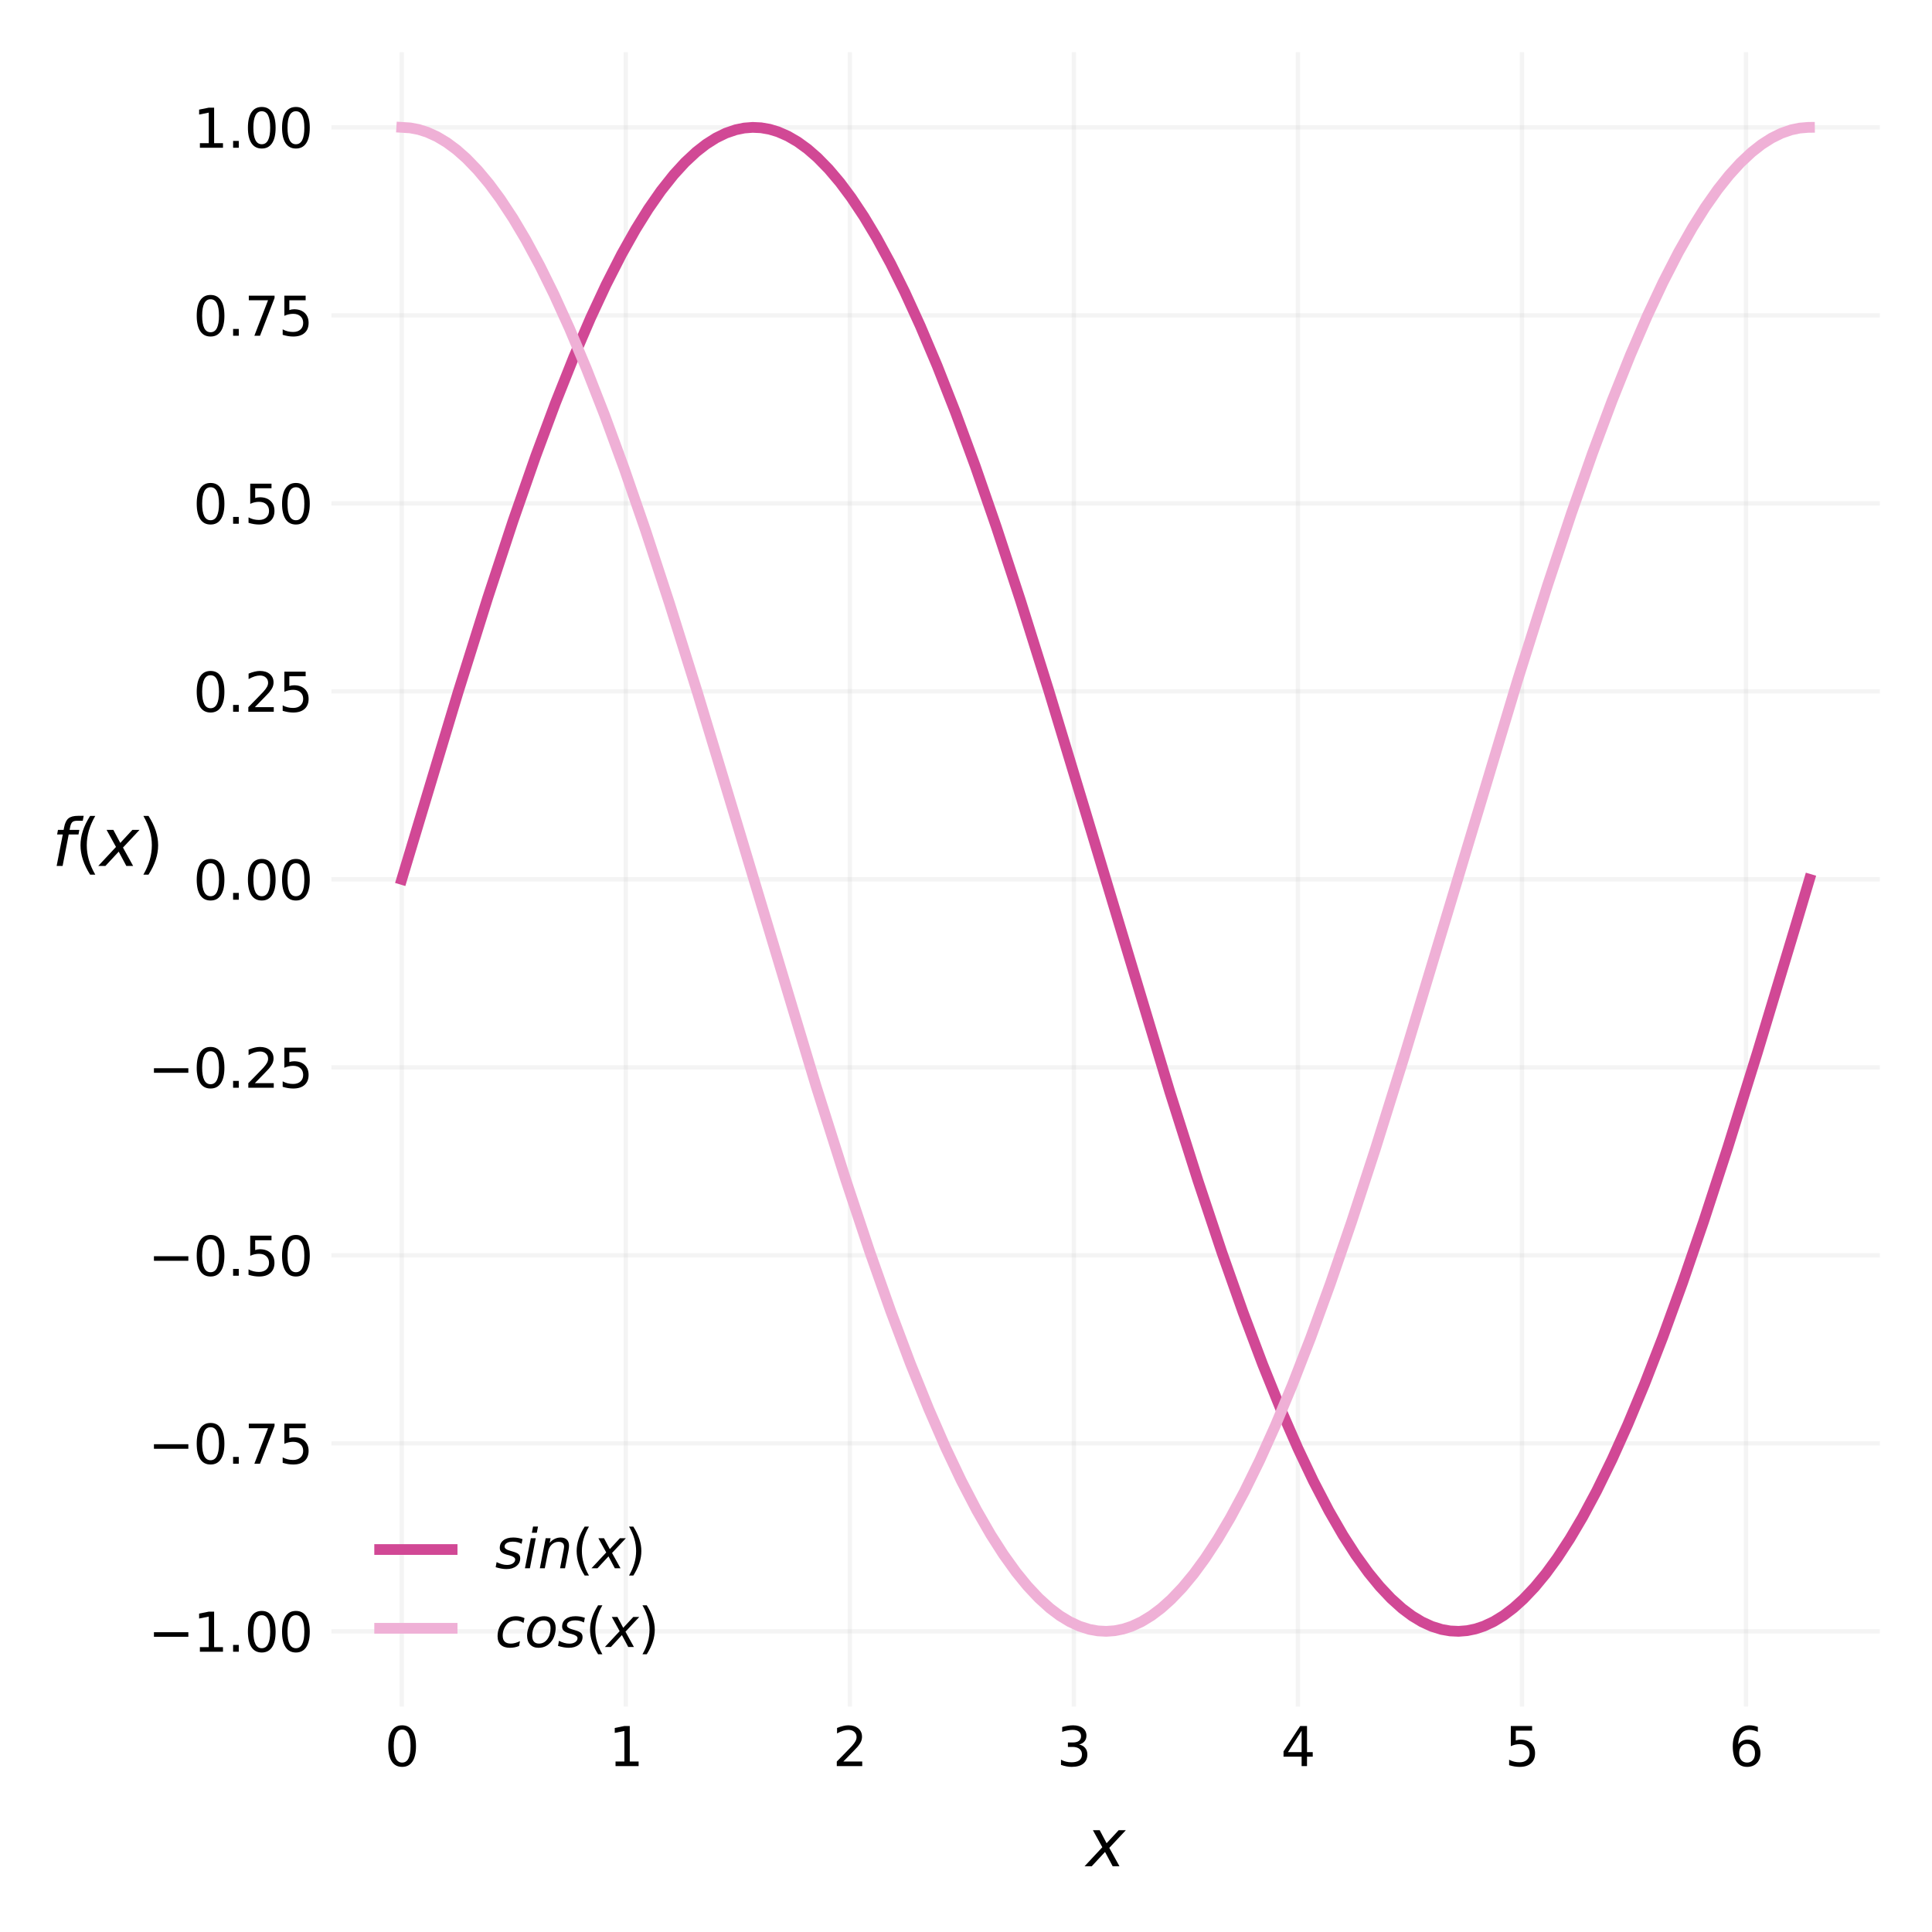 <?xml version="1.0" encoding="utf-8" standalone="no"?>
<!DOCTYPE svg PUBLIC "-//W3C//DTD SVG 1.1//EN"
  "http://www.w3.org/Graphics/SVG/1.1/DTD/svg11.dtd">
<svg xmlns:xlink="http://www.w3.org/1999/xlink" width="360pt" height="360pt" viewBox="0 0 360 360" xmlns="http://www.w3.org/2000/svg" version="1.1">
 <defs>
  <style type="text/css">*{stroke-linejoin: round; stroke-linecap: butt}</style>
 </defs>
 <g id="figure_1">
  <g id="patch_1">
   <path d="M 0 360 
L 360 360 
L 360 0 
L 0 0 
z
" style="fill: #ffffff"/>
  </g>
  <g id="axes_1">
   <g id="matplotlib.axis_1">
    <g id="xtick_1">
     <g id="line2d_1">
      <path d="M 74.861 317.988 
L 74.861 9.72 
" clip-path="url(#p856525f036)" style="fill: none; stroke: #cccccc; stroke-opacity: 0.2; stroke-width: 0.8; stroke-linecap: square"/>
     </g>
     <g id="line2d_2"/>
     <g id="text_1">
      <!-- 0 -->
      <g transform="translate(71.679 329.087) scale(0.1 -0.1)">
       <defs>
        <path id="DejaVuSans-30" d="M 2034 4250 
Q 1547 4250 1301 3770 
Q 1056 3291 1056 2328 
Q 1056 1369 1301 889 
Q 1547 409 2034 409 
Q 2525 409 2770 889 
Q 3016 1369 3016 2328 
Q 3016 3291 2770 3770 
Q 2525 4250 2034 4250 
z
M 2034 4750 
Q 2819 4750 3233 4129 
Q 3647 3509 3647 2328 
Q 3647 1150 3233 529 
Q 2819 -91 2034 -91 
Q 1250 -91 836 529 
Q 422 1150 422 2328 
Q 422 3509 836 4129 
Q 1250 4750 2034 4750 
z
" transform="scale(0.016)"/>
       </defs>
       <use xlink:href="#DejaVuSans-30"/>
      </g>
     </g>
    </g>
    <g id="xtick_2">
     <g id="line2d_3">
      <path d="M 116.608 317.988 
L 116.608 9.72 
" clip-path="url(#p856525f036)" style="fill: none; stroke: #cccccc; stroke-opacity: 0.2; stroke-width: 0.8; stroke-linecap: square"/>
     </g>
     <g id="line2d_4"/>
     <g id="text_2">
      <!-- 1 -->
      <g transform="translate(113.426 329.087) scale(0.1 -0.1)">
       <defs>
        <path id="DejaVuSans-31" d="M 794 531 
L 1825 531 
L 1825 4091 
L 703 3866 
L 703 4441 
L 1819 4666 
L 2450 4666 
L 2450 531 
L 3481 531 
L 3481 0 
L 794 0 
L 794 531 
z
" transform="scale(0.016)"/>
       </defs>
       <use xlink:href="#DejaVuSans-31"/>
      </g>
     </g>
    </g>
    <g id="xtick_3">
     <g id="line2d_5">
      <path d="M 158.355 317.988 
L 158.355 9.72 
" clip-path="url(#p856525f036)" style="fill: none; stroke: #cccccc; stroke-opacity: 0.2; stroke-width: 0.8; stroke-linecap: square"/>
     </g>
     <g id="line2d_6"/>
     <g id="text_3">
      <!-- 2 -->
      <g transform="translate(155.173 329.087) scale(0.1 -0.1)">
       <defs>
        <path id="DejaVuSans-32" d="M 1228 531 
L 3431 531 
L 3431 0 
L 469 0 
L 469 531 
Q 828 903 1448 1529 
Q 2069 2156 2228 2338 
Q 2531 2678 2651 2914 
Q 2772 3150 2772 3378 
Q 2772 3750 2511 3984 
Q 2250 4219 1831 4219 
Q 1534 4219 1204 4116 
Q 875 4013 500 3803 
L 500 4441 
Q 881 4594 1212 4672 
Q 1544 4750 1819 4750 
Q 2544 4750 2975 4387 
Q 3406 4025 3406 3419 
Q 3406 3131 3298 2873 
Q 3191 2616 2906 2266 
Q 2828 2175 2409 1742 
Q 1991 1309 1228 531 
z
" transform="scale(0.016)"/>
       </defs>
       <use xlink:href="#DejaVuSans-32"/>
      </g>
     </g>
    </g>
    <g id="xtick_4">
     <g id="line2d_7">
      <path d="M 200.102 317.988 
L 200.102 9.72 
" clip-path="url(#p856525f036)" style="fill: none; stroke: #cccccc; stroke-opacity: 0.2; stroke-width: 0.8; stroke-linecap: square"/>
     </g>
     <g id="line2d_8"/>
     <g id="text_4">
      <!-- 3 -->
      <g transform="translate(196.92 329.087) scale(0.1 -0.1)">
       <defs>
        <path id="DejaVuSans-33" d="M 2597 2516 
Q 3050 2419 3304 2112 
Q 3559 1806 3559 1356 
Q 3559 666 3084 287 
Q 2609 -91 1734 -91 
Q 1441 -91 1130 -33 
Q 819 25 488 141 
L 488 750 
Q 750 597 1062 519 
Q 1375 441 1716 441 
Q 2309 441 2620 675 
Q 2931 909 2931 1356 
Q 2931 1769 2642 2001 
Q 2353 2234 1838 2234 
L 1294 2234 
L 1294 2753 
L 1863 2753 
Q 2328 2753 2575 2939 
Q 2822 3125 2822 3475 
Q 2822 3834 2567 4026 
Q 2313 4219 1838 4219 
Q 1578 4219 1281 4162 
Q 984 4106 628 3988 
L 628 4550 
Q 988 4650 1302 4700 
Q 1616 4750 1894 4750 
Q 2613 4750 3031 4423 
Q 3450 4097 3450 3541 
Q 3450 3153 3228 2886 
Q 3006 2619 2597 2516 
z
" transform="scale(0.016)"/>
       </defs>
       <use xlink:href="#DejaVuSans-33"/>
      </g>
     </g>
    </g>
    <g id="xtick_5">
     <g id="line2d_9">
      <path d="M 241.849 317.988 
L 241.849 9.72 
" clip-path="url(#p856525f036)" style="fill: none; stroke: #cccccc; stroke-opacity: 0.2; stroke-width: 0.8; stroke-linecap: square"/>
     </g>
     <g id="line2d_10"/>
     <g id="text_5">
      <!-- 4 -->
      <g transform="translate(238.667 329.087) scale(0.1 -0.1)">
       <defs>
        <path id="DejaVuSans-34" d="M 2419 4116 
L 825 1625 
L 2419 1625 
L 2419 4116 
z
M 2253 4666 
L 3047 4666 
L 3047 1625 
L 3713 1625 
L 3713 1100 
L 3047 1100 
L 3047 0 
L 2419 0 
L 2419 1100 
L 313 1100 
L 313 1709 
L 2253 4666 
z
" transform="scale(0.016)"/>
       </defs>
       <use xlink:href="#DejaVuSans-34"/>
      </g>
     </g>
    </g>
    <g id="xtick_6">
     <g id="line2d_11">
      <path d="M 283.596 317.988 
L 283.596 9.72 
" clip-path="url(#p856525f036)" style="fill: none; stroke: #cccccc; stroke-opacity: 0.2; stroke-width: 0.8; stroke-linecap: square"/>
     </g>
     <g id="line2d_12"/>
     <g id="text_6">
      <!-- 5 -->
      <g transform="translate(280.414 329.087) scale(0.1 -0.1)">
       <defs>
        <path id="DejaVuSans-35" d="M 691 4666 
L 3169 4666 
L 3169 4134 
L 1269 4134 
L 1269 2991 
Q 1406 3038 1543 3061 
Q 1681 3084 1819 3084 
Q 2600 3084 3056 2656 
Q 3513 2228 3513 1497 
Q 3513 744 3044 326 
Q 2575 -91 1722 -91 
Q 1428 -91 1123 -41 
Q 819 9 494 109 
L 494 744 
Q 775 591 1075 516 
Q 1375 441 1709 441 
Q 2250 441 2565 725 
Q 2881 1009 2881 1497 
Q 2881 1984 2565 2268 
Q 2250 2553 1709 2553 
Q 1456 2553 1204 2497 
Q 953 2441 691 2322 
L 691 4666 
z
" transform="scale(0.016)"/>
       </defs>
       <use xlink:href="#DejaVuSans-35"/>
      </g>
     </g>
    </g>
    <g id="xtick_7">
     <g id="line2d_13">
      <path d="M 325.343 317.988 
L 325.343 9.72 
" clip-path="url(#p856525f036)" style="fill: none; stroke: #cccccc; stroke-opacity: 0.2; stroke-width: 0.8; stroke-linecap: square"/>
     </g>
     <g id="line2d_14"/>
     <g id="text_7">
      <!-- 6 -->
      <g transform="translate(322.161 329.087) scale(0.1 -0.1)">
       <defs>
        <path id="DejaVuSans-36" d="M 2113 2584 
Q 1688 2584 1439 2293 
Q 1191 2003 1191 1497 
Q 1191 994 1439 701 
Q 1688 409 2113 409 
Q 2538 409 2786 701 
Q 3034 994 3034 1497 
Q 3034 2003 2786 2293 
Q 2538 2584 2113 2584 
z
M 3366 4563 
L 3366 3988 
Q 3128 4100 2886 4159 
Q 2644 4219 2406 4219 
Q 1781 4219 1451 3797 
Q 1122 3375 1075 2522 
Q 1259 2794 1537 2939 
Q 1816 3084 2150 3084 
Q 2853 3084 3261 2657 
Q 3669 2231 3669 1497 
Q 3669 778 3244 343 
Q 2819 -91 2113 -91 
Q 1303 -91 875 529 
Q 447 1150 447 2328 
Q 447 3434 972 4092 
Q 1497 4750 2381 4750 
Q 2619 4750 2861 4703 
Q 3103 4656 3366 4563 
z
" transform="scale(0.016)"/>
       </defs>
       <use xlink:href="#DejaVuSans-36"/>
      </g>
     </g>
    </g>
    <g id="text_8">
     <!-- $x$ -->
     <g transform="translate(202.413 347.784) scale(0.12 -0.12)">
      <defs>
       <path id="DejaVuSans-Oblique-78" d="M 3841 3500 
L 2234 1784 
L 3219 0 
L 2559 0 
L 1819 1388 
L 531 0 
L -166 0 
L 1556 1844 
L 641 3500 
L 1300 3500 
L 1972 2234 
L 3144 3500 
L 3841 3500 
z
" transform="scale(0.016)"/>
      </defs>
      <use xlink:href="#DejaVuSans-Oblique-78" transform="translate(0 0.312)"/>
     </g>
    </g>
   </g>
   <g id="matplotlib.axis_2">
    <g id="ytick_1">
     <g id="line2d_15">
      <path d="M 61.745 303.976 
L 350.28 303.976 
" clip-path="url(#p856525f036)" style="fill: none; stroke: #cccccc; stroke-opacity: 0.2; stroke-width: 0.8; stroke-linecap: square"/>
     </g>
     <g id="line2d_16"/>
     <g id="text_9">
      <!-- −1.00 -->
      <g transform="translate(27.6 307.775) scale(0.1 -0.1)">
       <defs>
        <path id="DejaVuSans-2212" d="M 678 2272 
L 4684 2272 
L 4684 1741 
L 678 1741 
L 678 2272 
z
" transform="scale(0.016)"/>
        <path id="DejaVuSans-2e" d="M 684 794 
L 1344 794 
L 1344 0 
L 684 0 
L 684 794 
z
" transform="scale(0.016)"/>
       </defs>
       <use xlink:href="#DejaVuSans-2212"/>
       <use xlink:href="#DejaVuSans-31" x="83.789"/>
       <use xlink:href="#DejaVuSans-2e" x="147.412"/>
       <use xlink:href="#DejaVuSans-30" x="179.199"/>
       <use xlink:href="#DejaVuSans-30" x="242.822"/>
      </g>
     </g>
    </g>
    <g id="ytick_2">
     <g id="line2d_17">
      <path d="M 61.745 268.946 
L 350.28 268.946 
" clip-path="url(#p856525f036)" style="fill: none; stroke: #cccccc; stroke-opacity: 0.2; stroke-width: 0.8; stroke-linecap: square"/>
     </g>
     <g id="line2d_18"/>
     <g id="text_10">
      <!-- −0.75 -->
      <g transform="translate(27.6 272.745) scale(0.1 -0.1)">
       <defs>
        <path id="DejaVuSans-37" d="M 525 4666 
L 3525 4666 
L 3525 4397 
L 1831 0 
L 1172 0 
L 2766 4134 
L 525 4134 
L 525 4666 
z
" transform="scale(0.016)"/>
       </defs>
       <use xlink:href="#DejaVuSans-2212"/>
       <use xlink:href="#DejaVuSans-30" x="83.789"/>
       <use xlink:href="#DejaVuSans-2e" x="147.412"/>
       <use xlink:href="#DejaVuSans-37" x="179.199"/>
       <use xlink:href="#DejaVuSans-35" x="242.822"/>
      </g>
     </g>
    </g>
    <g id="ytick_3">
     <g id="line2d_19">
      <path d="M 61.745 233.915 
L 350.28 233.915 
" clip-path="url(#p856525f036)" style="fill: none; stroke: #cccccc; stroke-opacity: 0.2; stroke-width: 0.8; stroke-linecap: square"/>
     </g>
     <g id="line2d_20"/>
     <g id="text_11">
      <!-- −0.50 -->
      <g transform="translate(27.6 237.714) scale(0.1 -0.1)">
       <use xlink:href="#DejaVuSans-2212"/>
       <use xlink:href="#DejaVuSans-30" x="83.789"/>
       <use xlink:href="#DejaVuSans-2e" x="147.412"/>
       <use xlink:href="#DejaVuSans-35" x="179.199"/>
       <use xlink:href="#DejaVuSans-30" x="242.822"/>
      </g>
     </g>
    </g>
    <g id="ytick_4">
     <g id="line2d_21">
      <path d="M 61.745 198.885 
L 350.28 198.885 
" clip-path="url(#p856525f036)" style="fill: none; stroke: #cccccc; stroke-opacity: 0.2; stroke-width: 0.8; stroke-linecap: square"/>
     </g>
     <g id="line2d_22"/>
     <g id="text_12">
      <!-- −0.25 -->
      <g transform="translate(27.6 202.684) scale(0.1 -0.1)">
       <use xlink:href="#DejaVuSans-2212"/>
       <use xlink:href="#DejaVuSans-30" x="83.789"/>
       <use xlink:href="#DejaVuSans-2e" x="147.412"/>
       <use xlink:href="#DejaVuSans-32" x="179.199"/>
       <use xlink:href="#DejaVuSans-35" x="242.822"/>
      </g>
     </g>
    </g>
    <g id="ytick_5">
     <g id="line2d_23">
      <path d="M 61.745 163.854 
L 350.28 163.854 
" clip-path="url(#p856525f036)" style="fill: none; stroke: #cccccc; stroke-opacity: 0.2; stroke-width: 0.8; stroke-linecap: square"/>
     </g>
     <g id="line2d_24"/>
     <g id="text_13">
      <!-- 0.00 -->
      <g transform="translate(35.98 167.653) scale(0.1 -0.1)">
       <use xlink:href="#DejaVuSans-30"/>
       <use xlink:href="#DejaVuSans-2e" x="63.623"/>
       <use xlink:href="#DejaVuSans-30" x="95.41"/>
       <use xlink:href="#DejaVuSans-30" x="159.033"/>
      </g>
     </g>
    </g>
    <g id="ytick_6">
     <g id="line2d_25">
      <path d="M 61.745 128.824 
L 350.28 128.824 
" clip-path="url(#p856525f036)" style="fill: none; stroke: #cccccc; stroke-opacity: 0.2; stroke-width: 0.8; stroke-linecap: square"/>
     </g>
     <g id="line2d_26"/>
     <g id="text_14">
      <!-- 0.25 -->
      <g transform="translate(35.98 132.623) scale(0.1 -0.1)">
       <use xlink:href="#DejaVuSans-30"/>
       <use xlink:href="#DejaVuSans-2e" x="63.623"/>
       <use xlink:href="#DejaVuSans-32" x="95.41"/>
       <use xlink:href="#DejaVuSans-35" x="159.033"/>
      </g>
     </g>
    </g>
    <g id="ytick_7">
     <g id="line2d_27">
      <path d="M 61.745 93.793 
L 350.28 93.793 
" clip-path="url(#p856525f036)" style="fill: none; stroke: #cccccc; stroke-opacity: 0.2; stroke-width: 0.8; stroke-linecap: square"/>
     </g>
     <g id="line2d_28"/>
     <g id="text_15">
      <!-- 0.50 -->
      <g transform="translate(35.98 97.592) scale(0.1 -0.1)">
       <use xlink:href="#DejaVuSans-30"/>
       <use xlink:href="#DejaVuSans-2e" x="63.623"/>
       <use xlink:href="#DejaVuSans-35" x="95.41"/>
       <use xlink:href="#DejaVuSans-30" x="159.033"/>
      </g>
     </g>
    </g>
    <g id="ytick_8">
     <g id="line2d_29">
      <path d="M 61.745 58.763 
L 350.28 58.763 
" clip-path="url(#p856525f036)" style="fill: none; stroke: #cccccc; stroke-opacity: 0.2; stroke-width: 0.8; stroke-linecap: square"/>
     </g>
     <g id="line2d_30"/>
     <g id="text_16">
      <!-- 0.75 -->
      <g transform="translate(35.98 62.562) scale(0.1 -0.1)">
       <use xlink:href="#DejaVuSans-30"/>
       <use xlink:href="#DejaVuSans-2e" x="63.623"/>
       <use xlink:href="#DejaVuSans-37" x="95.41"/>
       <use xlink:href="#DejaVuSans-35" x="159.033"/>
      </g>
     </g>
    </g>
    <g id="ytick_9">
     <g id="line2d_31">
      <path d="M 61.745 23.732 
L 350.28 23.732 
" clip-path="url(#p856525f036)" style="fill: none; stroke: #cccccc; stroke-opacity: 0.2; stroke-width: 0.8; stroke-linecap: square"/>
     </g>
     <g id="line2d_32"/>
     <g id="text_17">
      <!-- 1.00 -->
      <g transform="translate(35.98 27.531) scale(0.1 -0.1)">
       <use xlink:href="#DejaVuSans-31"/>
       <use xlink:href="#DejaVuSans-2e" x="63.623"/>
       <use xlink:href="#DejaVuSans-30" x="95.41"/>
       <use xlink:href="#DejaVuSans-30" x="159.033"/>
      </g>
     </g>
    </g>
    <g id="text_18">
     <!-- $f(x)$ -->
     <g transform="translate(9.72 161.358) scale(0.12 -0.12)">
      <defs>
       <path id="DejaVuSans-Oblique-66" d="M 3059 4863 
L 2969 4384 
L 2419 4384 
Q 2106 4384 1964 4261 
Q 1822 4138 1753 3809 
L 1691 3500 
L 2638 3500 
L 2553 3053 
L 1606 3053 
L 1013 0 
L 434 0 
L 1031 3053 
L 481 3053 
L 563 3500 
L 1113 3500 
L 1159 3744 
Q 1278 4363 1576 4613 
Q 1875 4863 2516 4863 
L 3059 4863 
z
" transform="scale(0.016)"/>
       <path id="DejaVuSans-28" d="M 1984 4856 
Q 1566 4138 1362 3434 
Q 1159 2731 1159 2009 
Q 1159 1288 1364 580 
Q 1569 -128 1984 -844 
L 1484 -844 
Q 1016 -109 783 600 
Q 550 1309 550 2009 
Q 550 2706 781 3412 
Q 1013 4119 1484 4856 
L 1984 4856 
z
" transform="scale(0.016)"/>
       <path id="DejaVuSans-29" d="M 513 4856 
L 1013 4856 
Q 1481 4119 1714 3412 
Q 1947 2706 1947 2009 
Q 1947 1309 1714 600 
Q 1481 -109 1013 -844 
L 513 -844 
Q 928 -128 1133 580 
Q 1338 1288 1338 2009 
Q 1338 2731 1133 3434 
Q 928 4138 513 4856 
z
" transform="scale(0.016)"/>
      </defs>
      <use xlink:href="#DejaVuSans-Oblique-66" transform="translate(0 0.016)"/>
      <use xlink:href="#DejaVuSans-28" transform="translate(35.205 0.016)"/>
      <use xlink:href="#DejaVuSans-Oblique-78" transform="translate(74.219 0.016)"/>
      <use xlink:href="#DejaVuSans-29" transform="translate(133.398 0.016)"/>
     </g>
    </g>
   </g>
   <g id="line2d_33">
    <path d="M 74.861 163.854 
L 85.363 128.973 
L 90.877 111.404 
L 95.603 97.062 
L 99.804 85.025 
L 103.48 75.143 
L 106.894 66.581 
L 110.044 59.253 
L 112.933 53.058 
L 115.821 47.393 
L 118.447 42.726 
L 120.81 38.935 
L 123.173 35.544 
L 125.536 32.563 
L 127.636 30.267 
L 129.737 28.309 
L 131.575 26.877 
L 133.413 25.711 
L 135.251 24.812 
L 137.089 24.182 
L 138.664 23.858 
L 140.24 23.734 
L 141.815 23.809 
L 143.39 24.083 
L 144.966 24.556 
L 146.804 25.359 
L 148.642 26.43 
L 150.48 27.767 
L 152.318 29.369 
L 154.418 31.518 
L 156.519 34.001 
L 158.619 36.814 
L 160.982 40.362 
L 163.346 44.306 
L 165.971 49.136 
L 168.597 54.42 
L 171.485 60.732 
L 174.636 68.178 
L 178.049 76.859 
L 181.725 86.856 
L 185.664 98.227 
L 190.127 111.813 
L 195.379 128.546 
L 202.205 151.093 
L 217.959 203.408 
L 223.211 219.96 
L 227.674 233.342 
L 231.613 244.495 
L 235.289 254.26 
L 238.702 262.701 
L 241.853 269.909 
L 244.741 275.986 
L 247.629 281.526 
L 250.255 286.075 
L 252.618 289.756 
L 254.981 293.034 
L 257.082 295.601 
L 259.182 297.834 
L 261.283 299.728 
L 263.121 301.104 
L 264.959 302.213 
L 266.797 303.054 
L 268.635 303.625 
L 270.21 303.9 
L 271.786 303.975 
L 273.361 303.85 
L 274.936 303.526 
L 276.512 303.003 
L 278.35 302.142 
L 280.188 301.014 
L 282.026 299.62 
L 283.864 297.962 
L 285.964 295.75 
L 288.065 293.204 
L 290.165 290.331 
L 292.528 286.716 
L 294.892 282.708 
L 297.517 277.808 
L 300.405 271.899 
L 303.294 265.472 
L 306.444 257.908 
L 309.858 249.111 
L 313.534 239.002 
L 317.472 227.527 
L 321.936 213.843 
L 327.45 196.168 
L 334.802 171.782 
L 337.165 163.854 
L 337.165 163.854 
" clip-path="url(#p856525f036)" style="fill: none; stroke: #d14895; stroke-width: 2; stroke-linecap: square"/>
   </g>
   <g id="line2d_34">
    <path d="M 74.861 23.732 
L 76.436 23.832 
L 78.011 24.131 
L 79.587 24.629 
L 81.425 25.461 
L 83.263 26.561 
L 85.101 27.926 
L 86.939 29.556 
L 89.039 31.736 
L 91.14 34.251 
L 93.24 37.094 
L 95.603 40.676 
L 97.966 44.652 
L 100.592 49.517 
L 103.218 54.834 
L 106.106 61.18 
L 109.257 68.662 
L 112.67 77.378 
L 116.346 87.409 
L 120.285 98.811 
L 124.748 112.428 
L 130 129.187 
L 137.089 152.63 
L 152.055 202.35 
L 157.569 219.758 
L 162.033 233.151 
L 165.971 244.315 
L 169.647 254.091 
L 173.061 262.545 
L 176.211 269.764 
L 179.1 275.853 
L 181.988 281.406 
L 184.613 285.967 
L 186.977 289.659 
L 189.34 292.949 
L 191.44 295.526 
L 193.541 297.769 
L 195.641 299.674 
L 197.479 301.059 
L 199.317 302.178 
L 201.155 303.029 
L 202.993 303.61 
L 204.569 303.892 
L 206.144 303.975 
L 207.719 303.859 
L 209.295 303.543 
L 210.87 303.029 
L 212.708 302.178 
L 214.546 301.059 
L 216.384 299.674 
L 218.222 298.026 
L 220.323 295.825 
L 222.423 293.289 
L 224.524 290.426 
L 226.887 286.822 
L 229.25 282.824 
L 231.875 277.936 
L 234.764 272.039 
L 237.652 265.624 
L 240.803 258.072 
L 244.216 249.286 
L 247.892 239.188 
L 251.831 227.723 
L 256.294 214.049 
L 261.546 197.239 
L 268.897 172.881 
L 282.813 126.631 
L 288.327 109.165 
L 292.791 95.71 
L 296.729 84.479 
L 300.405 74.632 
L 303.819 66.106 
L 306.97 58.814 
L 309.858 52.654 
L 312.746 47.027 
L 315.372 42.395 
L 317.735 38.637 
L 320.098 35.279 
L 322.198 32.641 
L 324.299 30.334 
L 326.4 28.365 
L 328.238 26.924 
L 330.075 25.748 
L 331.913 24.839 
L 333.751 24.2 
L 335.327 23.868 
L 336.902 23.735 
L 337.165 23.732 
L 337.165 23.732 
" clip-path="url(#p856525f036)" style="fill: none; stroke: #efb0d6; stroke-width: 2; stroke-linecap: square"/>
   </g>
   <g id="legend_1">
    <g id="line2d_35">
     <path d="M 70.745 288.73 
L 77.495 288.73 
L 84.245 288.73 
" style="fill: none; stroke: #d14895; stroke-width: 2; stroke-linecap: square"/>
    </g>
    <g id="text_19">
     <!-- $sin(x)$ -->
     <g transform="translate(92.245 292.23) scale(0.1 -0.1)">
      <defs>
       <path id="DejaVuSans-Oblique-73" d="M 3200 3397 
L 3091 2853 
Q 2863 2978 2609 3040 
Q 2356 3103 2088 3103 
Q 1634 3103 1373 2948 
Q 1113 2794 1113 2528 
Q 1113 2219 1719 2053 
Q 1766 2041 1788 2034 
L 1972 1978 
Q 2547 1819 2739 1644 
Q 2931 1469 2931 1166 
Q 2931 609 2489 259 
Q 2047 -91 1331 -91 
Q 1053 -91 747 -37 
Q 441 16 72 128 
L 184 722 
Q 500 559 806 475 
Q 1113 391 1394 391 
Q 1816 391 2080 572 
Q 2344 753 2344 1031 
Q 2344 1331 1650 1516 
L 1591 1531 
L 1394 1581 
Q 956 1697 753 1886 
Q 550 2075 550 2369 
Q 550 2928 970 3256 
Q 1391 3584 2113 3584 
Q 2397 3584 2667 3537 
Q 2938 3491 3200 3397 
z
" transform="scale(0.016)"/>
       <path id="DejaVuSans-Oblique-69" d="M 1172 4863 
L 1747 4863 
L 1606 4134 
L 1031 4134 
L 1172 4863 
z
M 909 3500 
L 1484 3500 
L 800 0 
L 225 0 
L 909 3500 
z
" transform="scale(0.016)"/>
       <path id="DejaVuSans-Oblique-6e" d="M 3566 2113 
L 3156 0 
L 2578 0 
L 2988 2091 
Q 3016 2238 3031 2350 
Q 3047 2463 3047 2528 
Q 3047 2791 2881 2937 
Q 2716 3084 2419 3084 
Q 1956 3084 1622 2776 
Q 1288 2469 1184 1941 
L 800 0 
L 225 0 
L 903 3500 
L 1478 3500 
L 1363 2950 
Q 1603 3253 1940 3418 
Q 2278 3584 2650 3584 
Q 3113 3584 3367 3334 
Q 3622 3084 3622 2631 
Q 3622 2519 3608 2391 
Q 3594 2263 3566 2113 
z
" transform="scale(0.016)"/>
      </defs>
      <use xlink:href="#DejaVuSans-Oblique-73" transform="translate(0 0.016)"/>
      <use xlink:href="#DejaVuSans-Oblique-69" transform="translate(52.1 0.016)"/>
      <use xlink:href="#DejaVuSans-Oblique-6e" transform="translate(79.883 0.016)"/>
      <use xlink:href="#DejaVuSans-28" transform="translate(143.262 0.016)"/>
      <use xlink:href="#DejaVuSans-Oblique-78" transform="translate(182.275 0.016)"/>
      <use xlink:href="#DejaVuSans-29" transform="translate(241.455 0.016)"/>
     </g>
    </g>
    <g id="line2d_36">
     <path d="M 70.745 303.408 
L 77.495 303.408 
L 84.245 303.408 
" style="fill: none; stroke: #efb0d6; stroke-width: 2; stroke-linecap: square"/>
    </g>
    <g id="text_20">
     <!-- $cos(x)$ -->
     <g transform="translate(92.245 306.908) scale(0.1 -0.1)">
      <defs>
       <path id="DejaVuSans-Oblique-63" d="M 3431 3366 
L 3316 2797 
Q 3109 2947 2876 3022 
Q 2644 3097 2394 3097 
Q 2119 3097 1870 3000 
Q 1622 2903 1453 2725 
Q 1184 2453 1037 2087 
Q 891 1722 891 1331 
Q 891 859 1127 628 
Q 1363 397 1844 397 
Q 2081 397 2348 469 
Q 2616 541 2906 684 
L 2797 116 
Q 2547 13 2283 -39 
Q 2019 -91 1741 -91 
Q 1044 -91 669 257 
Q 294 606 294 1253 
Q 294 1797 489 2255 
Q 684 2713 1069 3078 
Q 1331 3328 1684 3456 
Q 2038 3584 2456 3584 
Q 2700 3584 2940 3529 
Q 3181 3475 3431 3366 
z
" transform="scale(0.016)"/>
       <path id="DejaVuSans-Oblique-6f" d="M 1625 -91 
Q 1009 -91 651 289 
Q 294 669 294 1325 
Q 294 1706 417 2101 
Q 541 2497 738 2766 
Q 1047 3184 1428 3384 
Q 1809 3584 2291 3584 
Q 2888 3584 3255 3212 
Q 3622 2841 3622 2241 
Q 3622 1825 3500 1412 
Q 3378 1000 3181 728 
Q 2875 309 2494 109 
Q 2113 -91 1625 -91 
z
M 891 1344 
Q 891 869 1089 633 
Q 1288 397 1691 397 
Q 2269 397 2648 901 
Q 3028 1406 3028 2181 
Q 3028 2634 2825 2865 
Q 2622 3097 2228 3097 
Q 1903 3097 1650 2945 
Q 1397 2794 1197 2484 
Q 1050 2253 970 1956 
Q 891 1659 891 1344 
z
" transform="scale(0.016)"/>
      </defs>
      <use xlink:href="#DejaVuSans-Oblique-63" transform="translate(0 0.125)"/>
      <use xlink:href="#DejaVuSans-Oblique-6f" transform="translate(54.98 0.125)"/>
      <use xlink:href="#DejaVuSans-Oblique-73" transform="translate(116.162 0.125)"/>
      <use xlink:href="#DejaVuSans-28" transform="translate(168.262 0.125)"/>
      <use xlink:href="#DejaVuSans-Oblique-78" transform="translate(207.275 0.125)"/>
      <use xlink:href="#DejaVuSans-29" transform="translate(266.455 0.125)"/>
     </g>
    </g>
   </g>
  </g>
 </g>
 <defs>
  <clipPath id="p856525f036">
   <rect x="61.745" y="9.72" width="288.535" height="308.268"/>
  </clipPath>
 </defs>
</svg>
